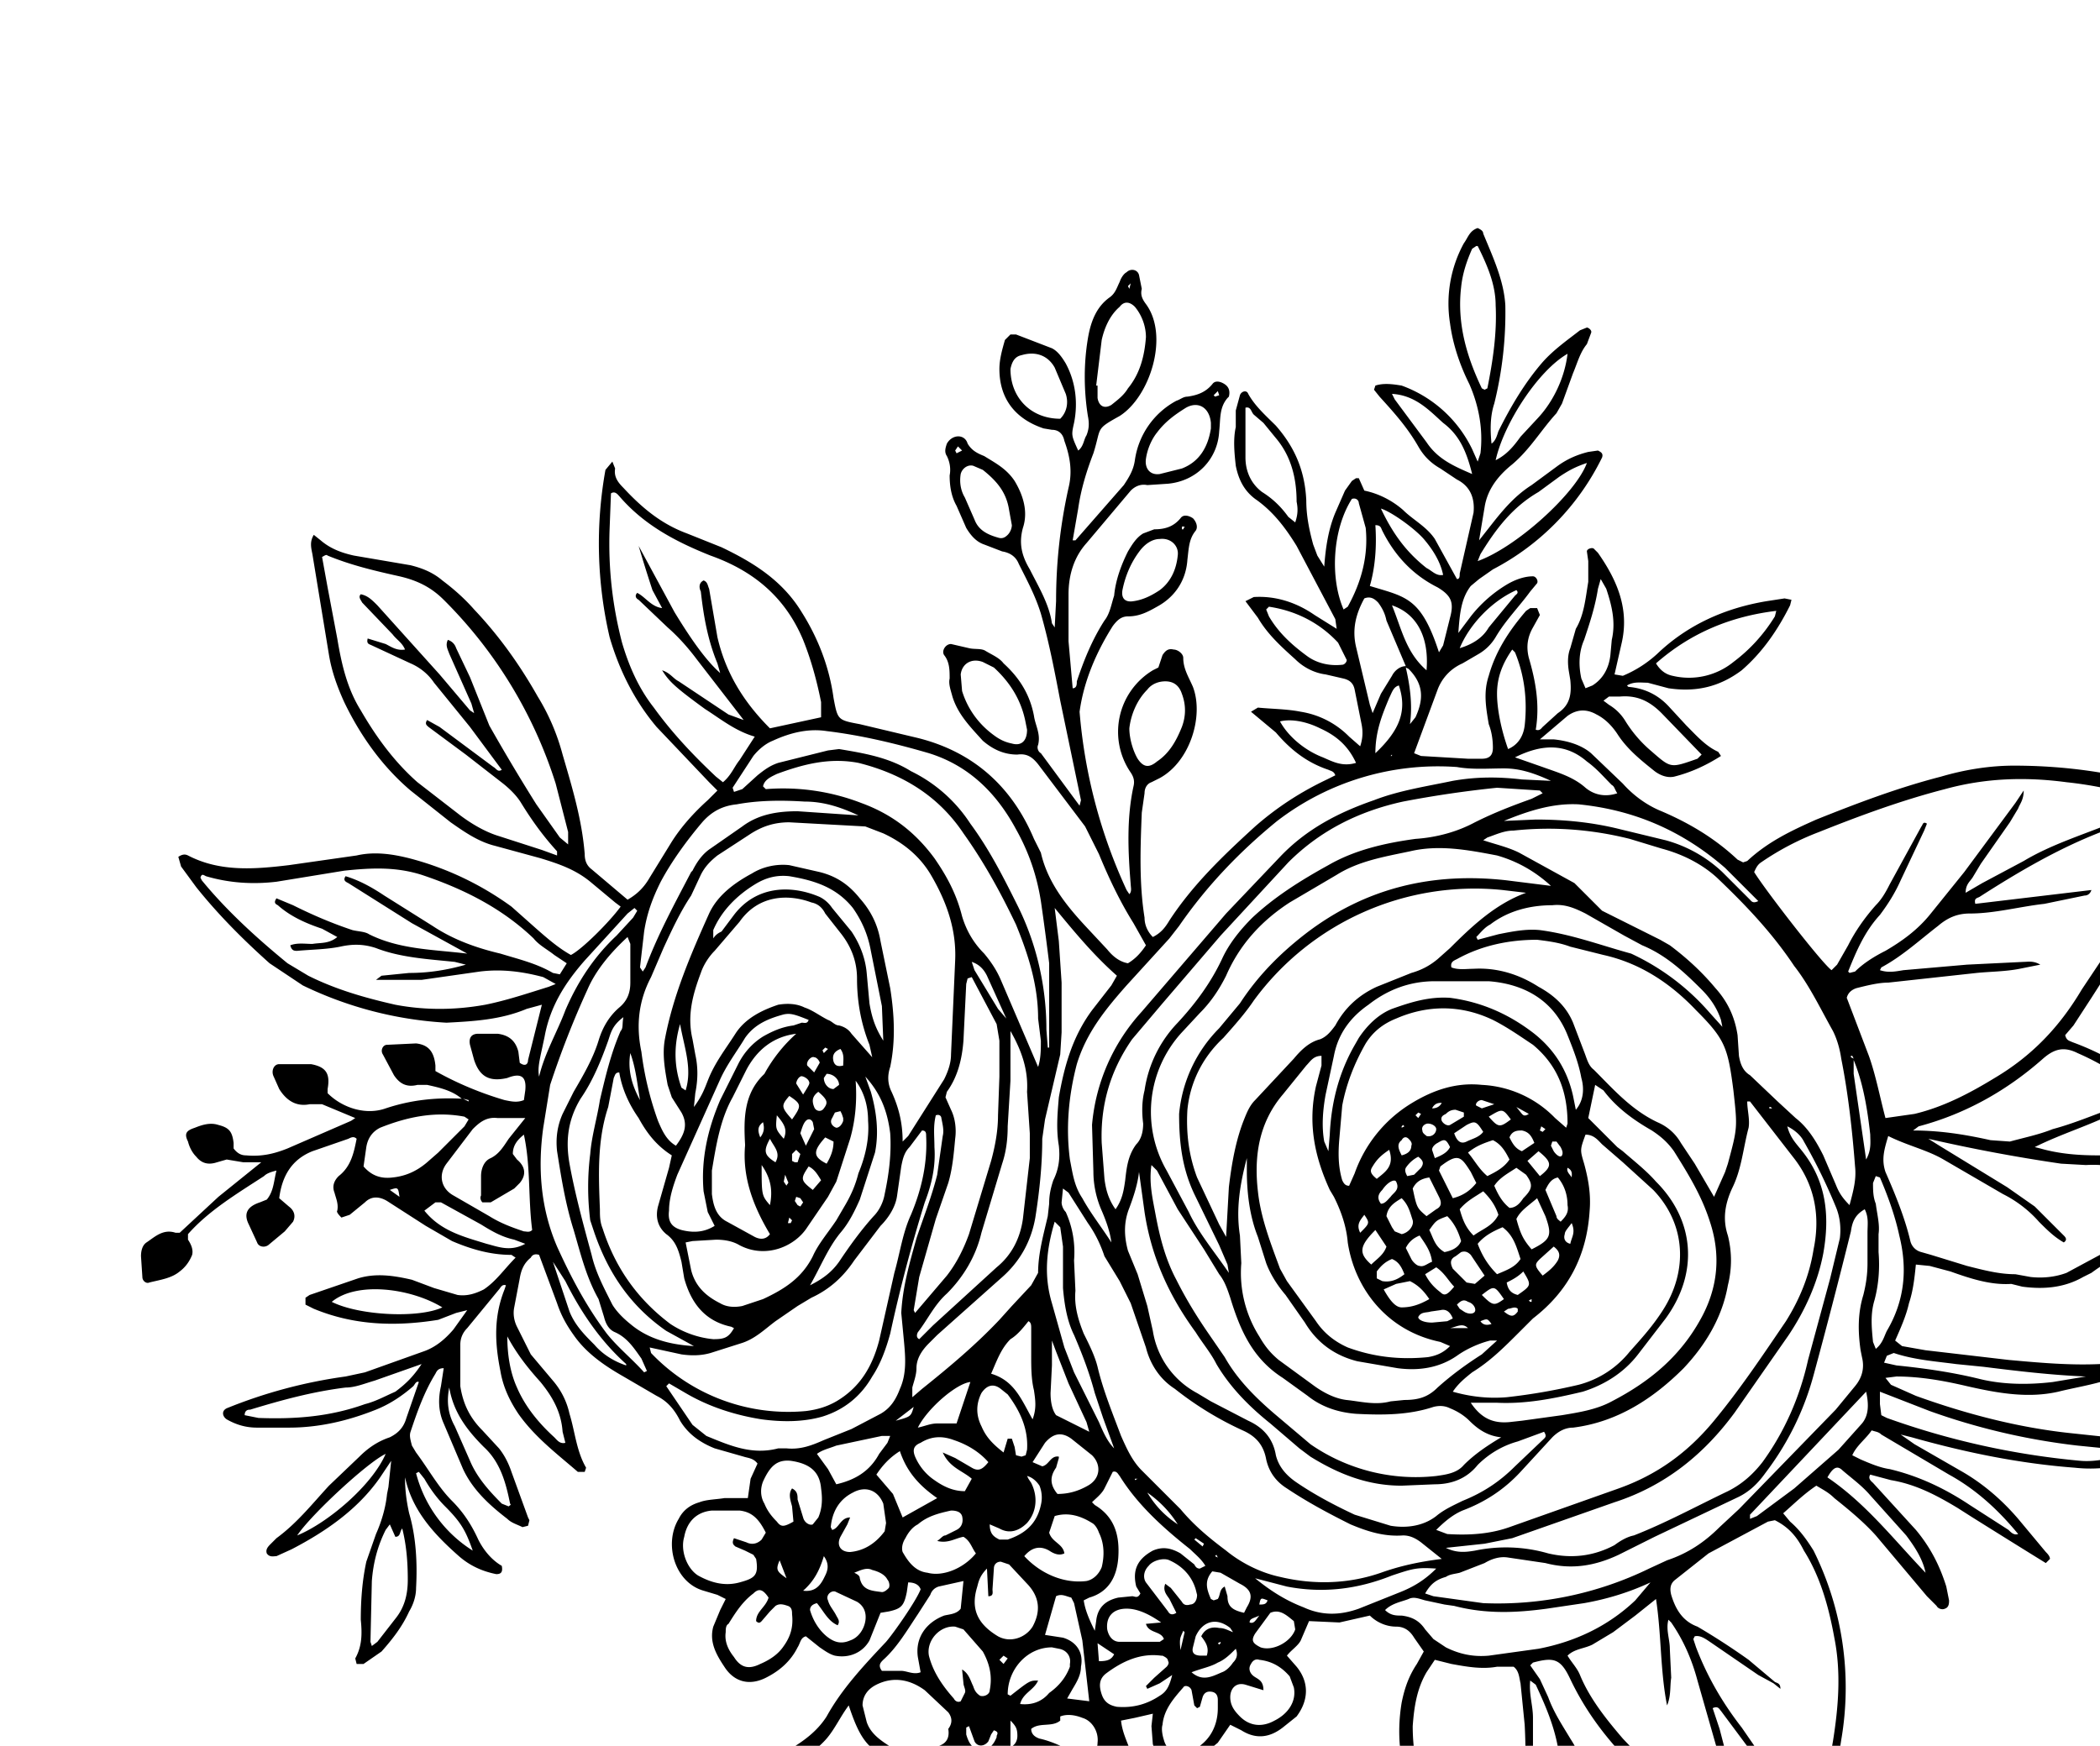 <svg width="1519.2" height="1263.2" xmlns="http://www.w3.org/2000/svg"><path d="m1609 880-14-1-14 2a318 318 0 0 0-41 16l-19 10-26 14c-8 3-17 4-26 3l-11-2c-12 0-23-3-35-6l-26-8-7-2c-4-1-7-4-8-8-4-17-11-34-18-50-3-9-1-16 2-26 14 7 28 10 40 17l43 25c10 5 19 12 26 20 6 6 11 11 18 15 3-2 1-4 0-5l-21-21-20-14-49-30-8-5a1220 1220 0 0 0 96 18l18 1c17-1 33 3 48 10l11 4h6l-5-6c-16-9-32-15-51-15-14 0-28-1-42-5l-4-1c20-10 41-16 60-26l1-3-5 1c-14 5-28 11-43 15-10 4-20 6-31 9l-14-1c-18-4-36-7-56-7l4-3c34-9 64-26 90-49 8-7 15-9 25-4 16 7 31 16 45 28 25 24 45 52 60 84l1 4v2zm-244 83c-2 4-3 9-8 13l-2-5c-1-10-2-20 1-30 3-11 4-23 3-35v-13c1-7-1-14-2-22-2-5-2-10-2-15l2-5 3 1c6 14 11 28 14 42 6 24 4 47-9 69zm50 24 20 2c24 3 49 6 74 7l-24 4c-17 2-35 2-52-2-20-5-41-8-61-10l-9-2 2-5 5-2c15 5 30 6 45 8zm-19 34a478 478 0 0 0 107 25l40 4-6 3c-10 2-21 5-32 4a566 566 0 0 1-140-31l-4-2-1-8v-9l36 14zm14 46c20 11 36 26 50 43-3 1-5-1-7-3l-28-18c-18-12-37-21-58-26-7-1-14-4-21-7l-6-3c3-7 10-12 14-18 3 1 5 1 7 3l49 29zm-57 15 26 29c6 8 12 17 14 27-23-24-43-50-71-69 4-7 7-9 11-5 7 6 14 11 20 18zm-55-5-27 20-5 2v-3l84-89c2 9 2 17-3 23l-17 19-32 28zm7 45c12 19 18 41 22 63 5 25 3 50-1 75l-8 45c-2 13-2 25-1 37l1 6c-6 4-13 5-19 2l-5-2c-23-15-47-27-69-44-18-14-35-29-51-46-12-14-24-29-31-46-2-5-6-9-9-14 5-5 12-5 18-8l15-9 16-12 15-12c4 26 3 52 8 77 3-7 2-14 3-20l-1-21c0-7-3-14-1-21l2 2c9 13 15 27 19 42l12 42 6 21 9 27c4-1 3-3 2-5l-13-50-5-15c4-2 5 1 6 2l38 51 5 5 1-2-29-42c-14-18-25-37-33-58l-2-6 1-2c4-1 8 2 11 4l35 24 11 6 5 4c0-4-2-4-4-5l-19-16a508 508 0 0 0-37-24c-11-4-16-13-19-23-1-4-1-8 3-11l24-19 43-23 5-1c10 5 16 12 21 22zm-140 239-6 9-24 37-4-6c-9-15-21-28-33-40-5-5-11-8-17-12l-7-4c-18-8-30-21-39-38-9-19-13-38-13-58 1-14 3-27 10-39l6-9 12 3c11 2 22 4 33 2h12c4 3 4 8 5 12l3 30c1 19 1 39-3 58-1 4-3 8 0 13 6-7 4-17 7-25 2-8 2-17 2-25v-26c0-9-3-17-2-27l4 3c7 15 13 29 16 45 3 13 3 25 0 38l-10 39v9c3 0 4-2 5-4l5-22 2-6c4 1 4 4 4 5l4 34c0 3-1 7 3 9 2 0 3-2 3-4l-1-26-4-40-3-24c5 5 6 10 9 14a147 147 0 0 1 11 28l3 13c4-1 3-3 3-5l-4-18c-6-16-12-32-21-46-6-10-12-19-16-30l-6-13-7-10 2-2c15-4 20-3 27 12 10 21 23 39 39 56 4 4 6 8 7 14 2 27-3 52-17 76zm-151-192c-4 0-8 0-12-4 5-5 12-6 17-8 4-2 8 0 12 1l14 3 7 1c23 6 45 5 67 2l27-4c17-3 33-8 48-15l-11 13c-20 19-44 30-70 35l-36 5c-11 1-21-1-31-6l-9-6-6-7c-4-6-9-9-17-10zm-31-5c-14 5-27 5-40-1-13-5-24-12-35-21l23 6c26 5 51 2 76-8 15-5 18-6 32-5-8 8-16 13-26 17l-30 12zm-72-3c1-5 1-5 6-3-1 3-3 3-6 3zm26 18c-3 9-16 16-25 13-6-3-7-5-4-10l11-15c7-3 12 2 17 6l1 6zm-4 34 3 8c2 10-4 19-14 24-9 5-18 4-25-3-4-4-7-8-7-14s4-11 11-9l13 4c0-8-5-8-8-11-2-2-3-5-1-8 1-2 3-4 6-3 9 1 16 5 22 12zm-49-3c-7 3-14 7-22 0 8-3 14-4 19-7 5-2 9-6 13-10 2 5 0 8-2 10-2 3-5 6-8 7zm-3 26c0 15-8 27-22 32-7 3-15-1-17-9-1-3-2-8-1-11 1-11 8-19 15-27 1-2 5-1 6 2l2 11 2 2 2-1 2-7c1-3 3-4 5-4 4 0 6 2 6 6v6zm-42-9c-9 6-19 9-31 8-5-1-9-3-11-9s-2-11 3-15c12-9 25-15 40-13h1c2 1 4 2 4 4 1 1 0 3-1 4l-9 8-6 6 1 2 9-4 9-6c-2 8-4 12-9 15zm-45-38 12 8c-2 4-5 5-11 5l-1-13zm-12 81-5-2c-8-4-16-8-25-10-3-1-6-3-6-7 6-5 15-1 21-6v-3c5-2 11-1 16 1 7 2 12 10 11 18 0 7-6 11-12 9zm-6 33c-4 9-16 16-25 15l-9-5c-9-7-13-17-15-27-2-6 3-8 8-9l16 12 2 1c2-2 0-4-1-5l-8-10c-2-2-3-4-1-6l5-1 13 7 13 14c4 4 4 9 2 14zm-53-102 3-3 3 2-3 4-3-3zm-16-53c1-4 2-8 7-13l1 20c4 0 3-3 3-5l1-15c0-3 2-5 5-5l6 2 14 15c8 9 9 19 3 30-5 8-16 12-25 7-15-9-20-20-15-36zm14 108v1c-2 5-5 9-11 9s-9-4-11-11v-5l2-1 4 11c2 4 7 4 10 0l2-5 2-3c3 1 3 2 2 4zm-11 62c-2 6-7 11-14 14-9 4-17 3-25-4-7-7-12-15-11-25 1-5 2-10 6-13l17-16c5-5 8-4 13 1l1 3v2l-13 9c1 3 2 3 4 2l9-4 8-3c5-2 9 1 9 7 1 9 0 18-4 27zm-64-53c-8-5-16-10-19-19l-3-12c0-7 4-12 10-15 12-6 24-4 35 4l17 16c3 4 3 8 0 12 1 6-1 10-6 12l-9 3c-8 5-17 4-25-1zm-7-64c10-9 17-21 25-33l9-14c1-3 3-5 6-6l18-4-2 20c-3 4-8 4-12 5-13 5-21 16-19 30l2 11c-5 2-10-1-14-1h-14c-3-4-1-6 1-8zm58 17c0 2 2 5 1 7l-3 6c-2 1-4 0-5-2-8-9-15-19-18-31-2-11 8-22 19-21l6 2 14 16c5 9 7 18 5 28 0 3-4 5-7 4-3-2-4-4-5-7-2-4-3-9-8-12l1 10zm-44-95c-1-3 0-7 2-10 2-4 5-8 9-10 7-6 15-8 24-10 4 0 7 1 8 4 1 4 0 8-4 10l-8 4c-2 0-3 2-6 4 8 2 13-2 19-3 5 3 6 8 9 12-9 11-24 17-35 14-9-1-14-8-18-15zm-7-42-12-14c4-6 9-12 17-17 5 15 14 25 27 34l-25 14-7-17zm-3 68c-1 1-3 3-5 3-7-1-14-1-16-10 0-2-2-3-4-4 5-2 9-4 13-2 4 1 9 3 11 7 1 1 2 4 1 6zm-17 24c-1 6-5 12-11 14-7 3-12 1-17-3-6-5-10-12-12-19 0-2 1-4 5-5 5 6 8 13 15 16 2-3 0-5-1-7-2-4-5-7-6-11-2-4 3-8 6-6l15 7c5 3 7 8 6 14zm-45-22c8-7 12-15 15-25 5 7 2 12 0 16-3 6-7 10-15 9zm0-53-4-13c0-3 0-6-4-8-3 4-1 9 0 13l1 11c-7 4-9 4-12 0-4-4-7-8-9-13-3-5-3-11-1-16 5-11 10-16 20-15 14 2 21 8 22 20 1 7 1 14-2 21l-4 5c-2 1-6-1-7-5zm-17 31 5 13c-7-5-8-6-5-13zm3 62c-4 6-10 10-17 13-8 4-14 3-19-5-4-5-7-11-6-18 0-2 0-5 2-6 5-8 10-16 18-22 4-4 7-3 11 3-2 7-9 10-9 17 2 2 3 1 4 0l6-7 4-4c3-2 6-1 9 0s3 4 3 6c1 9-1 16-6 23zm-62-51c-8-5-13-18-10-28 2-11 9-18 20-19h20c9 1 14 6 19 16l-3 5c-3 3-7 4-11 2l-9-3c-2 4 0 5 1 6l7 3 6 3 2 3c2 12-1 14-12 17s-21 0-30-5zm100-66-6-11-8-11c4-3 9-4 14-6l33-7h6l-2 5-6 8c-7 13-18 19-31 22zm-3 33-1-2c1-11 6-20 16-25 9-5 18-2 22 8l2 14-1 6c-6 8-14 14-25 15-7 0-10-5-7-11l5-9 2-5c-7 0-8 8-13 9zm-91-68-10-8-19-28 2-2 12 7c17 10 36 16 55 19 15 2 30 2 44-2 16-5 28-15 36-29 6-9 10-20 13-31a1110 1110 0 0 1 25-95c5-13 8-26 7-40 0-8-1-15 1-23 3-1 4 1 4 2 1 5 2 9 1 13l-4 28c-4 16-10 31-15 46-5 18-10 35-11 54l2 21c1 11 2 23-3 34-3 8-7 14-14 18l-21 11-20 8c-9 4-17 7-27 6h-6c-19 5-35-2-52-9zm-40-60-1-4 23 5c7 1 14 1 21-1l22-7c10-3 17-10 25-16l16-11 10-6c13-6 23-15 31-27l19-25c6-6 11-14 12-22l3-21c1-5 2-10 6-14l9-12c3 0 3 2 3 4 1 19-3 38-11 57-6 13-8 28-12 42l-11 49c-5 19-14 34-31 44-7 4-14 6-22 7a137 137 0 0 1-112-42zm-5 14c-9-10-19-18-27-28-15-20-26-41-36-63-12-28-14-57-10-86l5-31a661 661 0 0 1 27-69c6-14 17-27 29-38l2 5v28c0 7-2 13-8 18-7 6-12 14-15 24-4 13-11 25-18 37l-8 16c-4 9-5 18-4 27 3 19 6 38 12 57 5 17 9 34 18 50l4 13c1 4 3 9 8 11 9 4 14 12 19 19l4 9-2 1zm-13-5c-9-3-17-8-23-15-7-7-14-14-18-24l-12-36 9 14c11 22 25 43 44 60v1zm-62-224 3-14c4-22 15-39 29-55l31-34 5-4 2 2-3 5-12 13c-16 15-28 33-37 54-6 16-15 31-19 48-1-5 0-10 1-15zm-40-37c-22 4-44 4-65 0-22-5-43-11-63-21l-15-9c-22-18-44-38-62-60l-1-2c1-3 2-2 4-1 17 5 34 6 51 4l49-8c19-2 37-3 56 3 30 10 58 24 81 46 4 5 10 8 15 12l9 6-5 8-5-1c-12-7-25-10-38-14-17-4-34-10-49-20l-35-22c-9-6-18-11-28-14-2 3 0 4 2 5l46 29 40 22c-25-3-49-3-71-14-3-2-8-2-12-3-15-5-29-11-43-18l-12-5c-2 3-1 4 1 5 9 8 20 13 32 17l11 6c-6 5-12 4-18 5-5 0-11-1-16 1 1 4 3 4 5 4 11-1 21-1 31-3 9-2 17-2 26 1 18 7 38 8 57 10l8 2c-14 4-27 6-41 6l-20 2-4 3h33l42-6c16-2 31 0 46 4l9 5-5 2c-16 5-31 10-46 13zm257 165c6-7 10-15 14-24l11-34c3-15 1-30-3-44l-4-11c11 12 16 25 18 41 1 15-1 30-4 44-1 6-4 12-8 16-9 10-17 21-25 33-5 7-11 12-21 17 8-14 13-27 22-38zm-87 51c-10-5-18-12-21-24l-4-20 5-1 17-1c6 0 12 1 17 4 19 10 40 1 49-13l15-22 6-11 10-31c4-14 5-28 4-42 6 8 9 18 9 29 1 13-2 26-7 38-2 8-5 15-9 22l-7 12c-6 9-13 17-17 26-8 16-21 24-36 31l-15 5c-5 1-11 1-16-2zm89-172c-4 1-6 0-7-3-1-4 0-7 5-9 3 4 2 8 2 12zm-8 38 2-4 4-1 1 2 1 3v2c-1 3-3 5-5 5-3-1-5-4-3-7zm-5 14 6 3c0 6-2 11-5 16-10-5-10-9-1-19zm-12 21c4 2 6 5 9 10l-6 7c-9-7-9-8-3-17zm-9 22 3 1 2 3-2 3-2-1-2-3 1-3zm-3-31 3-3 3 3-2 6h-2l-2-1v-5zm-2 46 2 2-1 2h-2l1-4zm-3-31 2 5c1 1-1 2-1 3l-2-3 1-5zm-11-26c3 6 8 10 4 17-8-5-9-8-4-17zm0 48c-6-7-6-7-6-29 7 10 8 19 6 29zm-7-49c-2-5-2-8 2-11 1 4 1 7-2 11zm3-46-1 1c-14 14-14 32-13 50v1c-2 23 6 44 18 64-3 4-7 4-11 2l-20-11c-8-4-10-12-11-20v-17c3-18 6-37 15-53l10-20c8-15 20-24 36-26-9 8-17 18-23 29zm20 33c-8-9-8-10-2-17 9 6 9 7 2 17zm12-28c1 2 1 2-4 10l-5-8c0-1 1-4 3-5 1-1 5 1 6 3zm4-6-5-5c-1-3 3-7 5-6 2 0 4 3 4 4l-4 7zm0 41-6 12-4-9c1-3 2-7 4-9s4-1 5 1l1 5zm7-15c-2 3-6 2-7-1-2-5-1-8 3-11 7 6 7 8 4 12zm11-17-4 3c-4 0-7-4-7-8l2-3c5 0 9 4 9 8zm-11-23-1-2 2-2 2 1-3 3zm-31 113v-1zm-3-68c5 6 8 10 5 17-6-7-6-7-5-17zm-46-128v-6c6-14 17-25 30-33 8-5 16-7 25-6 18 3 34 8 46 23 7 10 11 20 13 31l8 40 1 25c-5-8-8-15-10-27l-2-22c-1-11-5-21-11-30l-14-17c-2-3-5-6-9-8-21-9-46-8-62 13l-9 12c-2 1-4 2-6 5zm1 9 18-21c14-20 36-20 52-14 5 1 8 4 10 8l11 14c8 10 12 21 12 33 0 17 3 33 9 48l2 9-15-17c-2-3-5-5-9-6-3 0-5-3-8-4-6-3-11-7-17-9-6-3-13-3-19-2-12 4-24 10-31 21s-15 21-20 34c-2 5-4 11-10 19l1-10c2-10 2-19 0-28l-2-11c-4-17 0-32 6-48 2-6 6-12 10-16zm-21 101-3-2c-5-14-6-29-1-46 3 17 9 32 4 48zm25-8c5-11 12-20 18-30 7-10 17-14 28-17 5-1 8 0 18 4-1 3-3 2-5 2l-6 2c-8 1-15 4-22 8-8 5-14 12-18 20l-13 26c-9 21-14 43-12 66l3 15 5 10c-8 5-16 5-24 3-7-2-10-6-9-14 0-9 3-18 6-26l31-69zm-65-19c4 11 5 22 7 34-6-11-9-22-7-34zm29 196c-24-18-40-41-49-69-2-5-2-9-2-14-1-25-2-50 6-74l4-21c1-2 1-4 4-4 2 12 7 23 14 33 6 11 13 20 24 27l-2 9-8 28c-2 8 0 15 6 20 7 5 9 12 11 20l2 12c5 18 15 31 34 35l2 1c-4 7-7 8-15 8-11-1-22-5-31-11zm-58-75 3 9c10 29 26 53 52 71l20 11c-17-1-33-5-46-16-5-4-10-9-13-14-6-12-12-23-15-36-6-22-12-44-16-66-3-17-1-32 8-47 9-13 15-28 20-42 2-6 3-11 11-17-1 5 0 8-2 10-7 16-11 33-15 50-2 13-6 26-7 39-2 16-2 32 0 48zm44-176 9-21c6-13 12-26 20-38l7-15c3-6 7-10 12-14l23-15c9-6 18-9 29-9l55 3 13 5c15 7 27 17 35 31 11 19 18 39 17 61l-3 68c0 6-2 12-5 18l-26 41-4 4c0-14-3-25-8-36-3-6-3-12-1-18 4-19 3-38 0-57l-7-34c-2-12-7-22-15-31-8-10-17-16-29-19l-22-5c-9-1-19 1-27 6-13 7-25 16-31 29-13 29-26 59-32 91-2 11 0 22 2 33l3 9 7 11c5 9 2 16-4 24-7-4-10-11-13-18a231 231 0 0 1-12-50c-4-19-2-37 7-54zm-5-33c2-13 6-24 12-36 8-15 19-30 30-43 7-8 15-12 25-13 16-3 33-3 49-2 14 0 26 4 39 10l-44-3c-14 0-28 2-40 11l-23 16c-6 4-10 10-13 16l-1 1c-12 23-24 45-33 69l-2 3-2-3 3-26zm52-112c-17-16-32-32-45-50-11-14-18-30-23-47-7-27-10-54-9-82l1-26c3-2 5 1 6 2 18 21 41 33 66 43 31 11 54 30 67 61 6 15 10 30 13 45v11l-37 8c-19-19-32-40-38-66l-6-35c-1-2-1-5-4-6-4 2-3 6-2 8 2 18 5 35 12 52l2 7c-9-8-19-21-33-44l-26-48a1095 1095 0 0 0 10 32l7 13c-8-1-12-8-18-11-2 2-1 4 1 5l21 20c8 7 15 15 21 23l34 44-11-4-12-8-12-8-12-8c-4-2-6-6-12-8 5 8 9 12 31 28 11 7 22 16 36 20l-11 17c-4 5-6 11-12 16l-5-4zm154-17c29 9 49 29 63 55 9 16 15 33 18 52a2113 2113 0 0 1 6 45v61h-1l-1-13c0-31-7-62-21-90-10-20-20-40-34-59a107 107 0 0 0-43-38c-16-10-34-13-52-16l-8 1-36 9c-6 2-10 5-15 9l-11 10-6 2-1-3 15-23c4-5 9-9 14-11 13-6 26-9 39-7 25 3 50 9 74 16zm52 164c-3-7-7-13-12-19-8-8-13-17-16-27-4-16-11-29-20-42-14-19-31-32-53-40a157 157 0 0 0-69-10l-2-2c1-5 6-7 10-9 19-7 38-12 59-8 32 8 58 24 76 51 15 21 27 43 38 66 9 22 16 44 16 68l2 16c0 6 0 13-2 19l-27-63zm-2 21-17-28-2-6c6 2 9 6 11 10l14 31-6-7zm7 85 2-33v-36c8 14 13 28 12 44l2 30v18l-5 44c-2 14-8 26-19 35l-46 42-10 10c-2-1-2-3-1-5 7-9 12-20 21-28 12-12 21-27 25-44l15-50c3-9 4-18 4-27zm-41-12-4-9 1-4c8-11 11-24 12-37l2-41 1-4 3-1 18 34 2 12v26l-1 28c0 11-2 22-5 33l-16 53c-4 11-9 21-16 30l-23 27-1-2 4-24 12-42 9-26c3-10 4-21 5-32 1-7 0-15-3-21zm-27 215c-2 7-2 7-13 10l13-10zm147-312-4 7-14 18c-14 19-20 40-24 63-1 12-2 23 0 35 1 9 0 17-4 25-2 6-3 11-3 17l-1 9c-3 13-7 27-7 41l-5 9-14 15-9 10c-17 18-36 34-56 50l-7 6v-7c1-4 3-9 3-14 0-7 4-13 9-18l6-6 46-41c14-12 22-27 25-44 3-19 5-38 5-57l2-14 11-47 1-16v-36l-2-30-3-24c14 17 28 34 45 49zm38-27 7-9c20-29 44-54 71-76a191 191 0 0 1 130-39c11 2 23 1 34 1s21 3 34 9l-21-1c-17-2-33-2-50 1-19 4-39 7-57 14-26 9-49 21-68 41l-39 41-61 71a139 139 0 0 0-36 82l1 34c0 9 2 19 6 28 3 7 6 15 7 23-7-11-15-21-21-32-6-9-7-18-9-28-3-23-1-46 5-69 7-23 21-40 36-57l31-34zm111-131c-13-5-25-15-31-26 8-2 19 0 29 5 11 5 20 12 26 25-10 3-17-1-24-4zm50-1h-1l1-1v1zm-12-2c0-16 5-28 10-40 2-4 3-8 7-9 6 18 1 32-17 49zm-14-77c-3-13 0-24 6-35 5-2 8 1 10 3 3 4 5 8 6 13l14 33c-4 0-8 3-10 7l-8 13-6 14-2-6-10-42zm-6-29-3 2c-10-23-8-58 6-80 3-1 5 1 5 3l5 18c2 20-3 39-13 57zm-4 42c-9 1-18-1-25-6-11-8-21-17-28-29l-2-5 2-2c20 3 37 12 50 26l6 12c1 1-1 4-3 4zm24-101c4 0 4 2 5 4 9 18 22 32 40 41 10 6 12 11 9 22l-5 20-3 5c-13-40-24-40-50-48 4-14 5-29 4-44zm35 10c6 7 12 16 14 26-5 1-8-3-12-5-14-11-24-24-33-43 7 2 24 14 31 22zm2 95c-15-13-18-30-25-47 18 6 27 23 25 47zm-8 34-4 5c2-14 0-28-3-41l2 1c11 11 11 22 5 35zm70-49 2 2c7 17 9 35 7 53-1 8-5 14-12 17-5-14-8-29-8-40 0-12 4-22 11-32zm54 81c7 5 12 11 18 17 2 1 2 3 4 6-9 3-17 1-23-4-9-8-20-11-31-15l-20-7c20-10 37-10 52 3zm100 77 24 24c-4 2-5 0-6-1l-20-20a97 97 0 0 0-41-23l-33-8c-20-5-40-7-61-7l-23 1c17-7 35-13 54-12 40 4 75 19 106 46zm102 211-1-7-8-55v-10c7 17 10 36 12 54 0 5 1 11-3 18zm-283-244c-13 7-28 11-43 12-22 3-44 8-63 19-20 11-39 23-55 38-9 9-17 19-22 30-8 17-19 32-32 46a89 89 0 0 0-24 49c-2 8-2 16-1 24 0 5-1 11-5 15-6 8-7 17-8 26-1 7-2 14-7 21-5-7-7-14-8-22l-2-26c-1-27 6-52 22-75l22-26 42-49 49-53c23-23 51-37 83-44a787 787 0 0 1 68-10l31 2 2 2-8 4c-14 5-27 10-41 17zm213 206h1l1 1h-2v-1zm-222 292c16-6 30-15 42-28l23-25c4-4 9-7 15-7 32-4 58-21 80-43 16-17 28-37 32-60 3-12 3-24 0-36-4-12-2-23 3-34 7-14 8-29 12-44 1-6-1-13-1-19h2l31 40c16 20 20 43 15 67-3 19-10 36-20 52-17 25-33 49-52 72s-41 39-69 49l-79 28c-14 5-29 6-45 5l-8-3c6-6 12-11 19-14zM865 964c5 8 11 15 15 23 10 17 24 31 39 43l21 18 8 6c21 13 42 21 66 21l24-1c12 0 23-4 31-14 8-8 18-14 29-17l19-7c2 3 1 4 0 5l-21 20c-11 11-23 19-38 25-6 3-13 6-19 11-9 7-21 9-33 7l-26-8c-15-7-30-15-43-24-7-5-12-11-14-19-2-12-9-20-20-25l-27-14-10-6a62 62 0 0 1-32-45l-4-18-7-23-7-17c-3-11-3-21 1-31 3-8 6-17 7-26l4 29c5 33 18 61 37 87zm-28-117 15 28 19 29 11 18c4 5 6 11 8 17 7 23 16 44 38 58l18 13c10 8 22 12 35 13 19 1 38 1 56-5 4-1 8-1 12 1 5 2 10 5 14 9 6 6 13 11 23 12-10 6-19 12-27 20-5 6-13 7-20 8a134 134 0 0 1-91-23l-26-22c-14-12-27-25-36-41l-11-16c-9-13-17-26-24-40-8-15-12-31-15-47-2-11-5-23-3-36l4 4zm253-210c-53-6-102 5-146 39-18 14-34 30-47 50l-15 18a101 101 0 0 0-29 62c0 20 2 39 11 58l18 37 6 14 1 6c-11-16-22-29-29-44l-16-30a85 85 0 0 1 11-100l13-14c8-8 14-17 19-27 10-23 26-40 46-53l34-20c16-10 34-13 53-17 21-5 42-1 63 3 14 4 27 11 39 22l-32-4zm147 96a170 170 0 0 0-57-43c-22-6-43-14-66-17-10-1-20 1-30 3l-15 4-1-2c3-3 6-7 10-9 13-10 29-14 45-14 9-1 16 2 24 6l28 16 13 7c17 7 30 19 43 32 6 6 11 13 14 22l1 5-9-10zm3 133-14-24-10-15c-4-7-10-12-17-15-19-9-32-24-46-38-4-3-5-8-7-13l-8-21c-5-12-14-20-25-26-14-9-30-14-47-13-5 0-11 1-16-1-1-4 2-5 4-6 18-10 38-14 58-14 8 1 16 2 24 5l24 6c27 6 49 21 67 40 21 21 23 27 27 58 3 27 3 27-4 53l-2 6-8 18zm-157 149c21 1 41-3 62-8 16-5 30-14 40-27l20-26c24-33 21-71-7-99-7-8-16-15-24-22l-4-3-21-21 5-24 6 4c9 12 21 21 35 29 6 4 11 8 16 15 10 16 20 32 26 51 8 24 6 48-7 71-15 27-37 45-64 59-11 6-24 8-36 10l-29 4-9 1c-11 1-20-2-28-14h19zm-18-22c13-8 23-18 34-29l10-10c26-20 39-46 41-78 1-12-1-23-4-34-3-10-3-10 1-21 6 0 9 4 12 7l15 13 22 20c24 25 25 59 7 87-7 11-15 20-24 30a70 70 0 0 1-37 24c-17 4-34 7-52 9-12 1-25 0-39-4 4-6 9-10 14-14zM904 825v1-1zm234-32c-4-18-13-33-28-45-18-14-38-23-61-26-15-1-28 3-42 8-10 4-18 12-24 21l-4 7c-11 20-16 41-17 63l-1 12-3-7c-2-11-1-23 1-34l6-28c3-16 12-28 25-37 14-11 30-17 48-17h39c26 2 47 14 57 39 4 10 8 20 10 31 2 7 2 16-4 23l-2-10zm-6 100c0-2 2-4 5-8 3 7 0 10-1 15-4-1-5-4-4-7zm-6-13-8-19c2-4 4-8 9-9 5 6 7 13 7 20 1 5-1 8-5 12-1-1-3-2-3-4zm-12 31 10-9c4 3 5 6 3 10-3 5-7 8-11 11-6-7-6-8-2-12zm-17-29c3-6 8-9 15-15l6 13c5 14 4 17-10 24-6-7-8-11-11-22zm11 58v2h-1l-1-1 2-1zm-10-3c-4-1-7-3-8-9 4-2 8-4 12-8 6 10 6 10-4 17zm-7 10c2 0 5-2 7 0v2c-3 4-5 4-10 0l3-2zm-12 11c-3 1-6 1-8-2 5-2 5-2 8 2zm-7-21c9-7 9-7 16 3-7 5-8 5-16-3zm-5-8-6-1-10-10c-2-4-2-7 2-9l4-3c3-1 5 0 7 2l10 15-7 6zm-8 20-3-2-2-3c3-3 5-4 8-2 4 1 6 5 5 7s-5 2-8 0zm-10 12c5-1 9-4 13 0h-13zm65-143 1-3 3 2-2 2-2-1zm-9 22 8-7c10 8 10 11 1 18l-9-11zm-24 18c4-6 10-9 16-13l7 5c5 7 5 10-2 17-2 3-5 7-10 7-5-4-8-9-11-16zm6 30c8 6 10 14 13 23-4 6-10 8-17 11-7-7-11-14-14-22 5-6 11-9 18-12zm-31-13c5-6 11-9 17-13 6 6 9 11 11 17-4 8-11 10-18 15-6-6-8-12-10-19zm-22 15c5-7 5-7 13-10 5 5 8 11 10 18-2 5-7 7-12 8-7-4-8-10-11-16zm8 45c-4-3-8-7-11-13l8-5c6 4 9 10 13 14-5 6-7 7-10 4zm-16 18c2-4 6-3 9-4l7-1c4-1 7 1 9 6l-4 2-11 1c-6 0-10-2-10-4zm-16-24 10-2c6 3 10 7 14 13-7 4-13 6-20 6-4 0-8-4-13-13l9-4zm-14-9c3-4 6-7 11-9 5 2 7 6 9 11-5 4-10 6-16 5l-4-2v-5zm0-67c-5-4-5-6-3-9 3-5 6-8 12-12 4 12-3 16-9 21zm10 13c-2 2-4 5-7 5-3-4-2-7 1-10 4-6 9-8 10-6 3 6-2 8-4 11zm8 1c5 5 6 10 8 16 1 4-3 9-8 10l-5-2-2-3-4-8c1-7 6-10 11-13zm25-50c0 3-3 6-7 5-1-1-3-2-3-4-1-3 2-5 4-5 3 0 6 2 6 4zm-3-15c2-4 5-4 7-4-1 2-3 4-7 4zm8-4 1-1-1 1zm5 16c-2 1-5-1-6-3-1-3 1-4 3-5 2-2 4-3 7-3l6 2v3l-10 6zm24 5c-3 4-8 5-12 7s-7 0-9-6l9-6c6-3 7-3 12 5zm-1-17-4-2c-1-1 1-4 4-4l9 3-9 3zm5 6c10-6 10-6 16 2-8 6-9 6-16-2zm-15 26c6-5 12-7 18-9 6 3 9 8 12 14-4 6-10 9-16 12-6-5-9-11-14-17zm-21 13 1-3c13-10 15-7 22 4l4 8c-4 5-9 9-17 11l-10-20zm-5-15c0-2 2-4 4-5 5-3 6-3 9 3-2 4-6 6-11 8l-2-6zm0 81c-3 1-6 4-9 3-2 0-5-3-6-5l-4-8c2-4 5-7 10-9 4 6 8 11 9 19zm-14-53c2-4 5-7 12-8l7 14c2 4 2 7-2 9l-7 5c-7-6-7-6-10-20zm75-59 9 5c-3 2-4 1-5 0l-4-5zm4 17c5 1 7 4 9 9l-9 6c-5-2-7-6-9-10 2-5 6-5 9-5zm-77-11 2-2 2 1-2 3-2-2zm2 30c4 3 4 5 2 8l-5 5-5 1c-1-2-2-4-1-6 2-3 5-6 9-8zm-12-22 1-1 1 1-2 1v-1zm5 9c1 1 3 3 2 5 0 4-3 6-7 7-2-4-4-8 0-11 1-2 3-3 5-1zm-35 68c-3-6 0-9 3-13 4 6 4 6-3 13zm11-2 8 12c-2 6-7 9-11 13-9-8-9-13 3-25zm135-54c-1 2-4 0-6-3l-2-4 1-3h3l3 4c1 2 2 4 1 6zm4 9c4 2 3 5 3 7-1-2-4-4-3-7zm-1-29-8-7a79 79 0 0 0-53-24c-19-2-36 4-52 14a97 97 0 0 0-40 50l-4 9c-3 0-4-2-5-4-3-10-3-20-2-31l2-23c3-16 9-31 17-45 5-8 12-14 22-18 23-10 47-10 70 1 10 5 20 12 29 18 18 15 25 34 25 57l-1 3zm-171 45 3 5c5 10 9 21 10 33 5 33 28 64 67 72l7 3c-5 5-10 7-16 8-20 2-39 0-58-7-9-4-17-10-23-19l-21-29-5-9c-7-19-14-37-16-56-3-26 1-50 18-70l17-21c3-3 5-7 11-7v7l-4 15c-6 27-1 51 10 75zm-75 34-5-9-16-34c-6-16-8-32-7-49 2-20 11-38 26-52 8-9 16-18 22-27a198 198 0 0 1 180-80l17 2c-22 8-39 24-55 40l-9 8c-6 5-12 8-19 10l-25 10c-13 6-23 15-30 28-3 4-6 8-11 10-8 2-14 8-19 14l-28 30c-4 4-6 9-8 14-6 15-9 32-11 49l-1 18-1 18zm10-1c-3-19 0-37 5-56v9c0 16 2 33 8 48l6 19c3 8 8 16 14 23l14 20c9 15 22 24 38 28l29 5c15 2 30 0 43-9 7-5 16-9 24-11h5l-11 10c-11 7-22 15-32 24-7 7-14 9-24 9l-10 1c-11 3-22 0-32-1-8-1-16-5-23-10l-26-19c-6-5-10-10-14-17a86 86 0 0 1-13-53l-1-20zm154 239h-1zm-5-13 28-3 20-4 74-26c37-12 65-35 87-65l39-56c12-18 21-38 25-59 5-28 2-53-16-75-4-5-8-9-10-17 6 3 10 7 12 11a408 408 0 0 1 23 47c3 7 4 15 3 23l-7 29-16 59c-6 27-17 52-33 74-7 9-15 16-25 21-23 11-45 23-68 32-5 1-10 4-14 7-15 8-31 10-48 6a110 110 0 0 0-53-2c-6 1-13 2-21-2zm293-356h1l1 2-2-1v-1zm-13-18c3 6 5 13 6 20 5 25 8 52 10 78 1 9-1 17-4 28-6-6-8-10-10-15l-9-21c-5-10-11-20-20-27l-13-12-20-19c-5-3-7-8-8-14l-1-15c-2-13-7-24-16-34-10-12-21-22-33-31l-7-4-42-21-10-10-10-10-40-22c-8-4-17-6-26-9l3-2c6-2 12-5 19-5 28-3 56-1 84 6l23 7c15 4 29 11 40 21 21 20 40 40 56 64 11 14 19 31 28 47zm-439 376c-12-9-23-18-33-30l-28-28c-7-7-11-16-15-25-6-16-13-33-17-50-2-8-6-16-10-24-4-10-7-20-6-31l-1-22c1-12-1-24-6-35-2-2-3-5-3-7l1-10 4 3 14 22c5 7 9 15 12 24l11 18 8 16 11 32c3 12 10 23 21 30a238 238 0 0 0 49 30c9 4 15 10 17 21 2 9 7 16 15 21 15 10 30 18 46 26 12 5 24 9 38 8 5 0 9 2 13 5l15 12c-16 2-30 5-44 10-23 8-48 9-73 3-14-3-28-10-39-19zm24 47c-3 4-4 6-7 5 0-3 3-3 7-5zm-32-43 1-1 1 2-2-1zm9 29-2-7c-4 2-3 6-5 9l-3 1-2-1c-3-7-5-13 1-20l6 1 14 8c8 4 10 9 5 17l-2 4c-9-2-12-5-12-12zm-73 9c7 0 15 3 25 10l-11 1c2 7 11 5 13 11l-3 2h-29c-5 0-8-4-9-9-1-9 4-15 14-15zm49-50 1-1 6 4-1 2-6-5zm-34-34c10 7 17 15 22 23-9-6-16-13-22-23zm-9-10h2l-2 1v-1zm-37 88 4-2c14-4 20-15 21-29 1-15-2-29-17-38l-2-2c3-3 7-6 9-10l6-12c3-1 4 2 5 3 13 21 32 38 51 53 4 4 8 7 11 12l-4 2c-2 0-3-1-4-3l-10-8c-7-4-13-5-20-2-11 6-15 14-12 26l3 5c-2 4-4 2-6 2l-10 1c-9 2-15 7-16 17l-1 7c-4-8-7-15-8-22zm-25-36c3 2 7 4 11 2-1-7-9-8-11-15l4-12c10-3 19 0 27 5 2 1 4 4 5 7 4 8 4 17 2 25-2 5-6 9-11 10-16 2-33-5-45-18 5-6 11-8 18-4zm-36-16c7 4 14 2 20-4 7-8 8-19 3-29l-2-3-1-2c4 1 7 4 9 7 2 5 2 10 1 14-3 14-12 21-24 25h-6c-4-2-7-4-7-11l7 3zm52-65 15 12c7 7 6 17-3 22-7 4-14 6-22 6-5-6-6-12-1-19l2-7v-1c-6-1-7 6-12 7l-7-3 9-14c6-7 12-8 19-3zm2-48-7-18-9-32c-6-20-4-39 2-59l4 4 2 14v30c1 12 3 24 8 34 6 14 11 27 15 42l6 18 8 22c-5-5-8-12-11-19l-18-36zm-16-23 3 8 9 23 13 28 2 7-24-12c-3-4-4-10-4-16l1-20v-18zm-15 11c0 8 0 17 2 25 1 7 2 13-1 21-8-14-13-28-30-33 4-9 7-18 14-25 5-3 9-8 13-13 2 1 2 3 2 5v20zm-36 51c-4-8-4-16 0-24 4-6 9-7 14-3l5 4c9 12 15 25 14 40l-1 4-3 1-4-1-1-6-2-6h-3l-3 10c-9-7-13-12-16-19zm-46 1c7-14 28-32 38-33l-10 30h-14c-5 0-9 2-14 3zm39 37-5 9c-8 0-15-3-22-8-6-4-11-10-14-17-2-5-1-8 4-10 8-5 16-5 24-2 9 3 18 8 25 16-4 5-7 7-12 4l-12-7-9-4c5 11 14 13 21 19zm73 152c3-5 6-10 6-16 2-10-3-18-13-21l-13-2 8-28c4-2 7 0 11 1l2 4 6 27 5 44-16-2 4-7zm-46 43v1-1zm1-1v-19c4 4 5 6 5 11 0 4-2 7-5 8zm0-37-2-1c0-18 14-34 32-34l5 1c6 1 9 6 8 11v2c-3 8-8 14-15 19-5 6-12 9-21 8 2-8 10-10 13-17-6 0-6 0-20 11zm126-46-3 13c-1-9 0-9 2-14l1 1zm-2-22-8-10-4-3c-2 5 1 8 3 11l5 10c-3 2-5 1-6-1l-16-21c-2-3-2-8 2-12 3-4 11-6 15-4 9 4 16 11 19 21l1 4c0 4-2 7-5 7-3 1-5 0-6-2zm28 30-1 1-1-1 2-1v1zm-1-11c-5-1-10 0-13 6 3 4 6 8 4 14h-4c-5 0-7-2-6-6l2-8c5-11 15-14 25-6l2 3c-3-1-6-3-10-3zm314-34h-1 1zm150-167 1 5c2 8 0 15-5 21l-14 17-70 72-14 13c-11 11-23 19-38 24l-13 6a250 250 0 0 1-120 25l-36-5-6-2c4-7 8-10 15-12 3-2 6-2 10-3l18-7c5-3 11-5 17-4l27 4c19 5 36 2 53-6l26-13 61-29c8-4 14-10 19-17 16-21 28-45 35-71a4895 4895 0 0 0 27-104c1-7 3-12 10-16 3 6 2 11 2 17v22c0 8-1 15-3 23-4 13-4 26-2 40zm-72-353a198 198 0 0 1 42-22c30-12 60-23 91-31 29-8 58-9 88-5 19 2 38 6 57 12 4 1 9 1 12 5l-2 4c-7 9-10 20-13 31l-9 34c-3 13-8 25-16 37l-18 27c-16 27-36 48-63 64-18 11-37 21-58 26l-21 3c-4-15-7-31-12-45l-16-42c1-4 4-6 7-7 8-2 16-4 23-4l64-7c10-1 21-1 31-3l15-3c-5-3-9-2-12-2l-41 2-46 4c-6 1-11 2-17 0l1-2c15-8 28-20 41-30 7-6 14-9 23-9 18 0 36-5 54-7l29-6c2 0 4-1 5-4l-42 5-42 5c-1-4 1-4 3-5 28-18 57-35 88-47l13-7h-4c-22 9-45 16-65 28l-30 16-12 7c0-6 3-8 5-11l6-10 7-10 7-10 7-10 6-10c1-3 4-6 4-13l-6 9-37 50-25 31c-9 11-20 19-32 26-8 4-16 9-22 15l-4 1-1-1c6-15 12-29 23-41 6-8 11-16 15-25l17-36 2-5c-3-2-3 1-4 2l-23 42c-3 6-6 11-10 15-8 9-15 19-20 29l-8 14-4 4c-7-5-48-58-56-71 1-2 2-5 5-7zm-442 709 12 19 9 9h3l1-4-5-7c-6-6-10-14-13-23l1-3c13 15 19 34 34 45 0 4-3 5-5 5-13 0-22-7-29-17-3-3-5-8-7-12l-5-15c3-1 4 2 4 3zm35-24c-12 3-15 3-24-1 10-2 12-2 24 1zm-276 11c-5-3-5-3-9-11-7-11-7-12-7-20 8 7 15 19 16 31zm-47 2c2-11 3-11 13-21-2 9-6 14-13 21zm-10 6c0 4-2 7-7 9-4-10 0-19 5-27 5-10 9-13 16-14v2c-8 9-13 18-14 30zM379 891c-9-3-17-6-25-11l-26-15c-9-5-11-15-5-23l19-25c5-5 10-9 18-8h20l-12 15c-4 6-7 11-13 14-5 2-7 8-7 13v14c-1 2 0 4 1 5h6l17-10 4-4c5-6 4-12-2-17l-3-4c0-6 3-10 8-14 5 23 3 46 6 69-2 2-4 1-6 1zm-27 9c-16-5-33-9-45-24l8-6h4l29 16c8 5 15 9 24 11l8 3c-11 6-20 2-28 0zm-70-39c6-2 6-2 7 5l-7-5zm-19-17 2-14c1-6 4-11 10-14 20-8 40-12 61-8l3 2-3 5-19 19-8 7c-7 6-15 10-25 11-8 1-15-1-21-8zm76-48v1l-4-2 4 1zm52 204c9 11 15 22 16 36l2 8c-4 1-6-2-8-4-11-10-21-22-27-36-5-11-7-24-7-37 7 13 15 23 24 33zm-41 47c12 11 16 26 19 41 1 1 0 1-1 2l-5-2c-9-9-18-19-23-31l-11-25c-5-9-6-18-4-28 3 18 13 31 25 43zm-64-40c-7 3-14 7-22 9-25 9-50 11-77 10l-10-2c0-4 3-4 4-4 23-7 45-13 69-16 7 0 14-3 21-5l34-12c-6 9-11 14-19 20zm17 58 4 5c4 7 9 14 15 20 12 12 15 18 20 32a94 94 0 0 1-41-56l2-1zm-16 105-14 18-4 3-1-3 1-44c1-13 4-25 10-37l3-4 4 9c4 0 3-4 5-6 3 12 4 24 4 37 0 10-2 19-8 27zm5-102zm0 0zm-77 43c10-15 51-53 64-59-10 23-42 50-64 59zm25-169c18-15 57-10 80 4-17 8-60 6-80-4zm165-336-17-24a1448 1448 0 0 1-34-57l-14-35-10-21c-1-3-3-5-6-6-2 4 0 7 1 10l16 36 2 7-3-2-22-26-45-50c-4-4-7-7-12-8-2 2 0 4 1 6l22 23c3 4 7 6 9 11-6 1-10-2-14-4l-13-4c-1 4 1 4 3 5l28 13c7 3 13 8 17 14l26 32 23 31c-3 2-4-1-6-2l-39-29-9-5c-2 3 0 4 1 5l27 20 27 21c5 4 10 9 13 14 8 13 16 24 26 35v3l-11-4-31-10c-10-3-20-9-28-15l-31-24c-17-15-30-33-41-52-10-16-14-34-17-52l-7-37-4-22c2-1 3-2 4-1 17 7 34 11 52 15 13 3 23 8 32 17a326 326 0 0 1 81 133l9 35v9l-6-5zm418-57c-3-5-6-14-6-22 1-9 5-20 13-28 3-4 8-6 13-6 6 0 10 3 12 9 3 8 3 16 0 24-4 10-9 19-18 25-6 5-10 4-14-2zm-91-11c-5-1-9-3-13-6-11-8-19-19-23-32l-1-12c1-8 8-12 16-9l8 4c12 11 20 24 23 40l1 5c0 8-4 12-11 10zm-42-64h-1 1zm39-87c-2 2-4 3-7 2-7-2-14-5-17-13l-7-16c-3-5-4-11-3-17 1-4 5-7 9-6l7 3c10 8 17 16 19 29l2 11c0 2-1 5-3 7zm-38-61 2-3 3 3-4 2-1-2zm76-23c-21 0-36-15-36-36 1-5 3-9 8-10 10-3 19 0 24 9l8 19c2 6 1 13-4 18zm30-57c2-9 6-18 13-24 3-4 7-4 11 0 5 6 8 14 8 22-1 13-4 26-13 37-3 5-7 8-12 12-5 3-9 1-10-5v-9h-1l4-33zm21-41a457 457 0 0 0-1 4l-1-2 2-2zm11 127c1-7 4-14 8-19 6-8 13-13 21-18 9-5 17 0 18 11v4c-2 13-8 24-21 29l-16 4c-7 1-11-4-10-11zm52-49 1 3-3 1-1-1 3-3zm-69 144c2-10 6-20 13-29 4-5 9-8 14-8 8-1 14 5 13 12-1 10-5 19-13 25-6 4-12 7-19 8-6 1-9-2-8-8zm43-46h2l-1 2h-1v-2zm82-3-5-4c-5-7-11-13-19-18-8-6-12-15-12-25v-36c4-1 4 3 6 5l7 6 9 11c11 13 15 29 15 46 1 5 1 9-1 15zm95-58-23-31-2-4c17 1 27 12 37 21 12 9 17 21 21 37-14-6-25-11-33-23zm37 72v-1 2-1zm44-36 15-11c6-4 11-7 20-10-8 22-51 61-79 71l2-5c11-18 23-34 42-45zm-56-148c1-10 4-19 8-28l3-2h1c7 14 13 28 13 43 1 20-2 40-6 60l-2 1-2-1c-11-23-18-47-15-73zm77 48c-2 17-10 34-21 46l-13 14c-5 7-10 13-18 17 6-27 31-65 52-77zm-37 171c2 2 0 3-1 4l-19 23c-4 7-11 12-21 15 7-17 23-34 41-42zm49 36c4-12 8-24 10-37l2-7 4 7c4 12 7 24 4 37l-1 11c-1 9-5 17-13 22l-5 2-3-7c-2-9-2-19 2-28zm26 41c12-1 21 3 30 12l29 30-3 3c-20 7-19 7-34-6-7-6-13-13-18-21-3-5-7-9-12-12l-4-3 4-3h8zm113-62-1 4c-8 13-18 24-30 33a51 51 0 0 1-44 10c-5-1-9-4-12-9 25-22 54-34 87-38zm336 443-4-12c-10-21-23-40-36-59-21-28-49-48-82-60-2-1-4-1-5-5l6-7 13-20 16-25c10-14 17-29 21-46l8-33c2-11 6-21 14-29l3-4c1-3 1-7-2-8l-7-4-41-13c-22-4-45-6-68-6-18 0-36 3-53 8-31 8-60 19-90 31-18 8-35 16-50 30l-3 1-4-2c-16-15-34-26-55-35-10-4-20-11-28-20l-23-22c-7-6-17-9-27-10h-10l20-17c7-5 14-5 21-1 6 3 11 8 15 14 7 11 17 19 27 27 4 3 9 5 14 4 12-3 23-8 34-15l-2-3c-9-4-16-12-23-19l-12-13c-8-9-18-14-30-15l-1-1c5-3 10-2 15-2l15 4c20 3 37-1 53-13 15-13 26-29 35-47l1-4-5-1-13 2c-30 5-57 17-79 38a85 85 0 0 1-25 16l-6-1 5-22c6-25-3-46-17-66l-3-3c-1-1-5 0-5 2l1 7v15c-2 12-3 24-9 34l-4 14c-2 5-2 11-1 17l1 6c1 10 0 18-9 24l-11 10c-1 1-2 3-5 2 3-18 0-35-5-52-2-8-1-15 3-22l5-9-2-5h-5l-3 2c-12 14-22 29-27 47-4 12-2 23 0 35 2 5 3 11 3 17 0 5-2 8-8 8h-10l-34-2-5-2 17-46c3-8 9-15 18-19l12-7c5-3 9-7 12-12 7-12 17-22 25-33l5-6c1-2-1-5-3-5-7 0-14 3-19 6-10 6-19 14-26 23l-9 12c1-14 2-25 9-34l6-5 10-7a181 181 0 0 0 79-81c1-3-1-4-3-5l-7 1c-8 2-15 5-22 10l-19 14c-11 7-19 16-27 26l-11 14 4-24c2-13 10-23 20-31 13-11 21-25 32-37l4-7 8-22c3-7 5-15 10-21l3-8c1-2-2-4-3-4l-5 2c-9 7-19 14-27 23-13 15-23 32-32 50-1 3-2 7-5 9-1-10-1-20 2-29a273 273 0 0 0 8-71c-1-18-9-35-16-52 0-2-2-3-4-4-6 2-7 7-10 11a91 91 0 0 0-10 58c2 15 7 30 14 44 7 16 10 33 8 50l-2 6-4-9a91 91 0 0 0-51-46c-6-1-13-2-19 0l-1 3 4 5c10 11 20 22 28 36 4 7 9 12 16 16l12 8c10 5 13 14 12 24l-10 44c0 2 0 4-2 4l-16-29c-6-9-16-14-23-21-8-7-18-12-28-14l-4-9h-2l-3 2-5 7-7 16c-5 12-7 25-8 39l-5-8-3-8c-3-11-5-21-5-32-1-21-8-38-22-54-7-7-15-14-20-23-1-3-5-2-6 1l-3 11v12c-2 9-1 19 0 28 2 10 6 18 14 24 13 9 22 21 30 34l28 53 1 7-16-10c-13-9-28-14-44-13l-6 3 9 12c7 12 17 21 27 30 6 6 14 10 22 11l13 3c4 1 7 3 8 8l5 25c1 5 1 10-1 16l-8-7a63 63 0 0 0-35-18c-10-2-21-2-31-3l-5 3 6 5 12 10c11 13 23 22 38 27 2 1 4 1 5 4l-6 3c-19 9-36 20-52 34-23 21-45 42-62 68-3 5-6 9-12 12-4-4-6-9-6-14-4-25-3-51-2-76l2-14c0-4 2-7 5-8l6-3c22-12 32-45 24-66-3-7-7-13-7-21 0-3-4-6-7-6-4-1-6 1-8 4l-3 9-4 2a52 52 0 0 0-16 74c2 3 3 6 2 10-5 23-4 47-2 71 0 2 1 5-1 7l-2-3a380 380 0 0 1-34-129c3-22 12-43 24-62 3-4 6-7 11-7 8 0 14-3 21-7 13-7 21-19 22-34 1-8 1-15 6-21 2-3 0-7-2-9-3-2-7-3-9 0-5 6-11 8-19 8l-8 3c-5 3-8 8-11 13-5 10-9 21-10 32-2 6-3 13-7 18-9 14-15 29-20 44 0 2 0 5-3 5l-3-34v-34c0-14 4-27 13-37l32-38c3-3 7-5 12-4l15-1c21-2 36-18 37-38 1-9 0-17 6-24l1-1c1-4 0-7-3-9s-7-3-9 0c-5 6-11 8-18 9-3 0-5 2-8 3a58 58 0 0 0-30 43c-1 7-4 12-8 18l-35 40h-2l4-23c2-14 6-27 11-40 6-19 1-17 19-27 22-14 36-58 19-81-3-4-4-7-3-11l-2-10c-1-4-6-5-9-2-2 1-4 4-5 7-2 4-3 8-7 11-10 7-14 18-16 30-3 18-3 37 0 56 1 5 1 9-1 14-2 3-2 8-6 11-5-11-5-11-3-20 3-15 1-30-6-43-3-5-6-9-10-11l-26-10h-4l-4 4c-2 7-4 14-4 21 0 21 11 36 32 43l6 1c5 0 8 3 9 8 4 11 6 22 3 34-6 27-9 54-9 82l-1 19-2-3c-2-14-10-27-16-39-6-10-8-19-5-30 4-12 0-24-6-34-6-9-14-13-22-18-5-2-9-4-12-9-2-7-11-7-15 0-1 3-2 6 0 9 2 4 3 9 2 14 0 7 1 15 5 22l7 16c3 5 7 10 13 12l13 5c6 1 10 4 12 9 6 12 12 23 16 36 6 21 10 42 14 63l15 72-1 4-28-38c-2-1-3-4-2-6 2-8-2-14-3-21-3-16-11-28-22-38-3-4-8-6-13-9-3-2-8-1-12-2l-13-3c-4 0-7 5-5 8 4 5 4 11 4 17-1 4 1 9 2 13 4 13 13 22 22 32 7 6 15 10 25 10 7-1 11 2 15 7l34 45 10 20c7 17 15 34 25 50l9 16c-4 6-8 10-13 13-6-1-11-5-15-10l-14-15c-15-16-29-33-34-55l-5-10c-16-38-44-63-84-73l-42-10c-16-3-16-3-19-19-3-22-11-43-23-62-14-23-35-36-58-47l-25-10c-19-7-33-19-46-33-4-4-7-8-6-14l-2-5-5 6a300 300 0 0 0 3 121c7 24 18 46 34 65l38 40 6 6-7 7c-10 9-19 19-26 30l-16 26c-4 7-9 12-16 16l-26-22c-4-3-5-7-5-11-2-25-9-48-16-72-4-15-10-29-18-42-13-23-28-44-46-63-7-8-15-15-23-21-7-6-15-9-23-11l-41-7c-9-2-17-5-24-11l-5-4c-3 5-2 9-1 14l12 73c2 12 6 23 11 34 12 25 28 47 48 64l29 23c10 7 20 14 32 17l33 9c13 4 25 8 36 17l18 15 4 3c-8 11-28 31-36 35-9-5-17-12-25-19l-18-16c-22-16-47-28-74-35-12-3-25-5-38-2l-49 7c-25 3-50 5-73-7-2-1-4-1-7 1l2 7 11 15c16 20 34 38 53 55l24 16a273 273 0 0 0 104 27c19-1 39-2 58-10l11-3-3 12-7 28c0 3-2 5-6 2l-1-8c-2-8-7-12-15-13h-14c-5 0-7 3-6 8l3 11c4 12 11 16 24 13 10-4 14-1 13 9l-1 7c-5 2-9 1-14 0-17-5-34-12-50-21v-4c-1-10-5-15-14-16l-21 1c-3 0-5 4-3 7l8 15c4 6 9 9 17 7h7c9 2 18 4 25 10-19-1-37 1-55 7-14 5-31 0-42-11v-3c2-11-1-16-12-18h-23c-4 0-6 5-4 9l4 9c5 8 12 13 22 11h9l24 10-3 2-46 20c-10 4-19 6-30 5-3 0-6-1-9-5v-4c-1-8-3-11-11-13-6-2-12 0-17 2-6 2-8 4-5 10 1 4 3 8 6 11 4 5 9 6 15 4l7-2 12 2h13l-31 25-28 26h-3c-9-3-15 3-21 7-3 2-4 6-4 10l1 15c0 3 3 5 5 4 8-2 16-3 22-8 4-3 7-7 9-12 1-4-1-8-3-11v-4c15-17 35-29 55-42 2-2 5-3 9-4-2 8-2 15-7 21l-5 2c-9 3-12 8-8 16l6 13c1 3 5 4 8 2l12-10 6-7c2-4 1-8-3-11l-7-6c2-16 9-28 24-34l26-9c2-1 4-2 6 0-2 10-4 20-13 27-3 3-5 7-3 12 1 4 3 8 2 13-1 1 2 4 3 5l6-2 11-9c5-5 11-4 16-1l28 18 19 11c14 6 28 10 43 10l3 2c-8 8-14 17-23 23-6 3-12 5-19 4l-17-5-16-6c-13-3-26-5-39-1l-35 12-3 2v5l6 3c29 12 59 13 90 8l13-5 8-2-10 14c-6 7-13 13-22 16l-42 15-14 3a357 357 0 0 0-86 23c-4 2-3 6 0 8 7 4 14 6 22 6h23c22 0 43-5 63-13 10-4 19-10 27-17 1-1 2-4 4-3l-9 26c-2 7-6 11-12 14-9 3-16 8-22 14l-22 21c-12 13-23 27-38 38l-4 4c-2 2-4 4-3 7 2 3 5 2 7 2l11-5c25-13 48-29 64-52l8-12-2 19-1 5c-1 10-4 20-8 29l-7 20c-3 14-4 28-4 42 1 10 1 19-4 28l1 4h5l13-9c8-9 15-18 20-29 3-5 5-11 5-17 1-18 0-37-5-54-2-9-3-17-3-26l1 4c6 22 21 38 38 53 8 7 17 11 27 13 3 0 5-1 4-6-7-4-13-11-17-19-5-11-11-20-19-28-10-10-17-23-26-35l-3-5c-1-4-2-7-1-10 5-15 10-29 18-42 1-2 2-4 6-4l-2 13c-2 9-2 18 2 27l14 33c7 15 19 26 32 36 3 3 7 4 11 6l4-1 1-4-1-2-12-33c-2-6-5-12-9-17l-12-13c-9-9-14-19-16-32v-30c0-5 2-9 5-12l23-28c1-1 2-4 5-3l-1 3c-8 20-7 39-3 59 2 12 7 22 13 31 12 17 28 29 43 42h5l1-3c-7-12-8-26-12-39-2-9-6-17-12-24l-16-19-10-20c-2-4-3-9-2-14l4-21c1-6 3-11 8-15 1-2 3-3 6-2l13 35c3 9 7 16 12 23 9 13 22 22 36 30l24 14c8 4 13 10 17 18 6 10 15 16 25 20l21 6c3 1 7 1 10 5l-5 11-2 14h-17c-6 1-13 1-18 3-7 2-12 6-15 12-11 18-3 46 18 52l10 3 6 3-4 8-5 12c-3 11 2 20 8 29 7 11 18 14 30 8 10-5 18-12 23-22 2-3 2-7 6-8l10 8c3 2 7 5 11 6 10 2 20-2 25-11l8-20 6-1c9-2 11-4 13-14l1-7c5 0 8 2 9 5-3 8-19 31-25 38-16 17-32 34-43 54-7 11-17 18-27 24-4 2-7 2-11 2l-23-2-7 2c-2 1-3 5-1 7l7 3 14 3-9 5a54 54 0 0 0-25 44c0 6 1 11 5 16s9 5 12 0c4-6 10-11 15-16 7-7 13-15 16-25l3-7 7 12 12 17c2 3 4 6 8 4 4-1 5-5 4-9 0-4-1-9-3-13l-13-24-5-8c7-7 15-12 21-19s10-16 16-24c10 30 16 34 46 46l-6 9c-4 8-6 17-2 26 4 10 10 19 19 25 6 4 12 5 19 4 12-2 21-8 26-18l5-13 2-6c6 5 10 11 16 15 4 4 9 6 15 5 8 0 15-3 20-8 8-6 12-15 10-25l-1-9c14-5 14-5 23-17l2 1 7 24v8l-5 12-7 12c-3 7-4 15-2 22 0 2 2 4 3 5l6-3 3-5 7-10 3 8 6 14c6 12 16 20 28 25 6 3 13 4 20 1 8-3 10-10 5-16-1-3-3-5-5-6-13-11-19-27-30-42l8 1h9c7-1 11-5 11-10 0-4-3-9-10-10l-9-1h-19l-11-1-7-26c-2-8-7-16-8-26l10-2 13-3-1 9 1 13c4 13 18 19 30 12l6-4 11-9 9-13 8 4c11 7 21 5 30-2l10-8c9-12 9-25 0-36l-7-8c3-4 8-7 10-11l6-14 22 1 22-5c5 5 12 8 19 8 6 0 10 3 13 8l7 10-5 9c-6 9-9 18-11 28-4 24-1 47 8 69 11 25 27 44 53 54 7 3 12 7 17 12 17 16 32 33 42 55l2 4 4 2 1-3c0-13 5-24 12-35l17-28a121 121 0 0 0 17-70c0-2-1-5 4-6l6 5 30 24c20 15 44 26 65 39 8 5 15 5 23 3 8-3 10-4 9-13-2-14-1-27 1-40l7-45a223 223 0 0 0-20-137c-5-8-10-15-17-21l-5-6c8-7 15-14 24-20 5 3 9 5 13 9 10 8 21 17 30 27l37 44 7 7c1 2 4 3 6 2 3-1 3-4 3-6l-2-10c-5-16-12-29-22-41l-31-34c-1-1-4-3-2-6l15 4c18 3 33 11 48 20l11 7a10379 10379 0 0 0 53 33l3-3c0-2-2-4-3-5l-20-24c-12-14-26-26-42-35l-33-19-10-7 8 2c39 11 78 19 118 22 18 2 35-1 52-7l8-4 2-5-18-4-47-5c-38-4-76-14-112-27l-18-8-4-5 8-1c17 0 34 3 51 7 22 5 44 9 66 4 12-3 25-5 37-9 5-1 9-4 13-7l2-3-4-3-18 2c-22 1-44-1-66-3l-60-7-17-3-5-4c4-9 8-18 10-27 3-9 4-18 5-28l10 1 15 4c14 5 29 10 44 9l8 2c15 2 30 1 44-7l6-3c15-11 31-19 48-26h1c17-8 33-13 52-6l2 1c3 0 5-2 5-5" /></svg>
